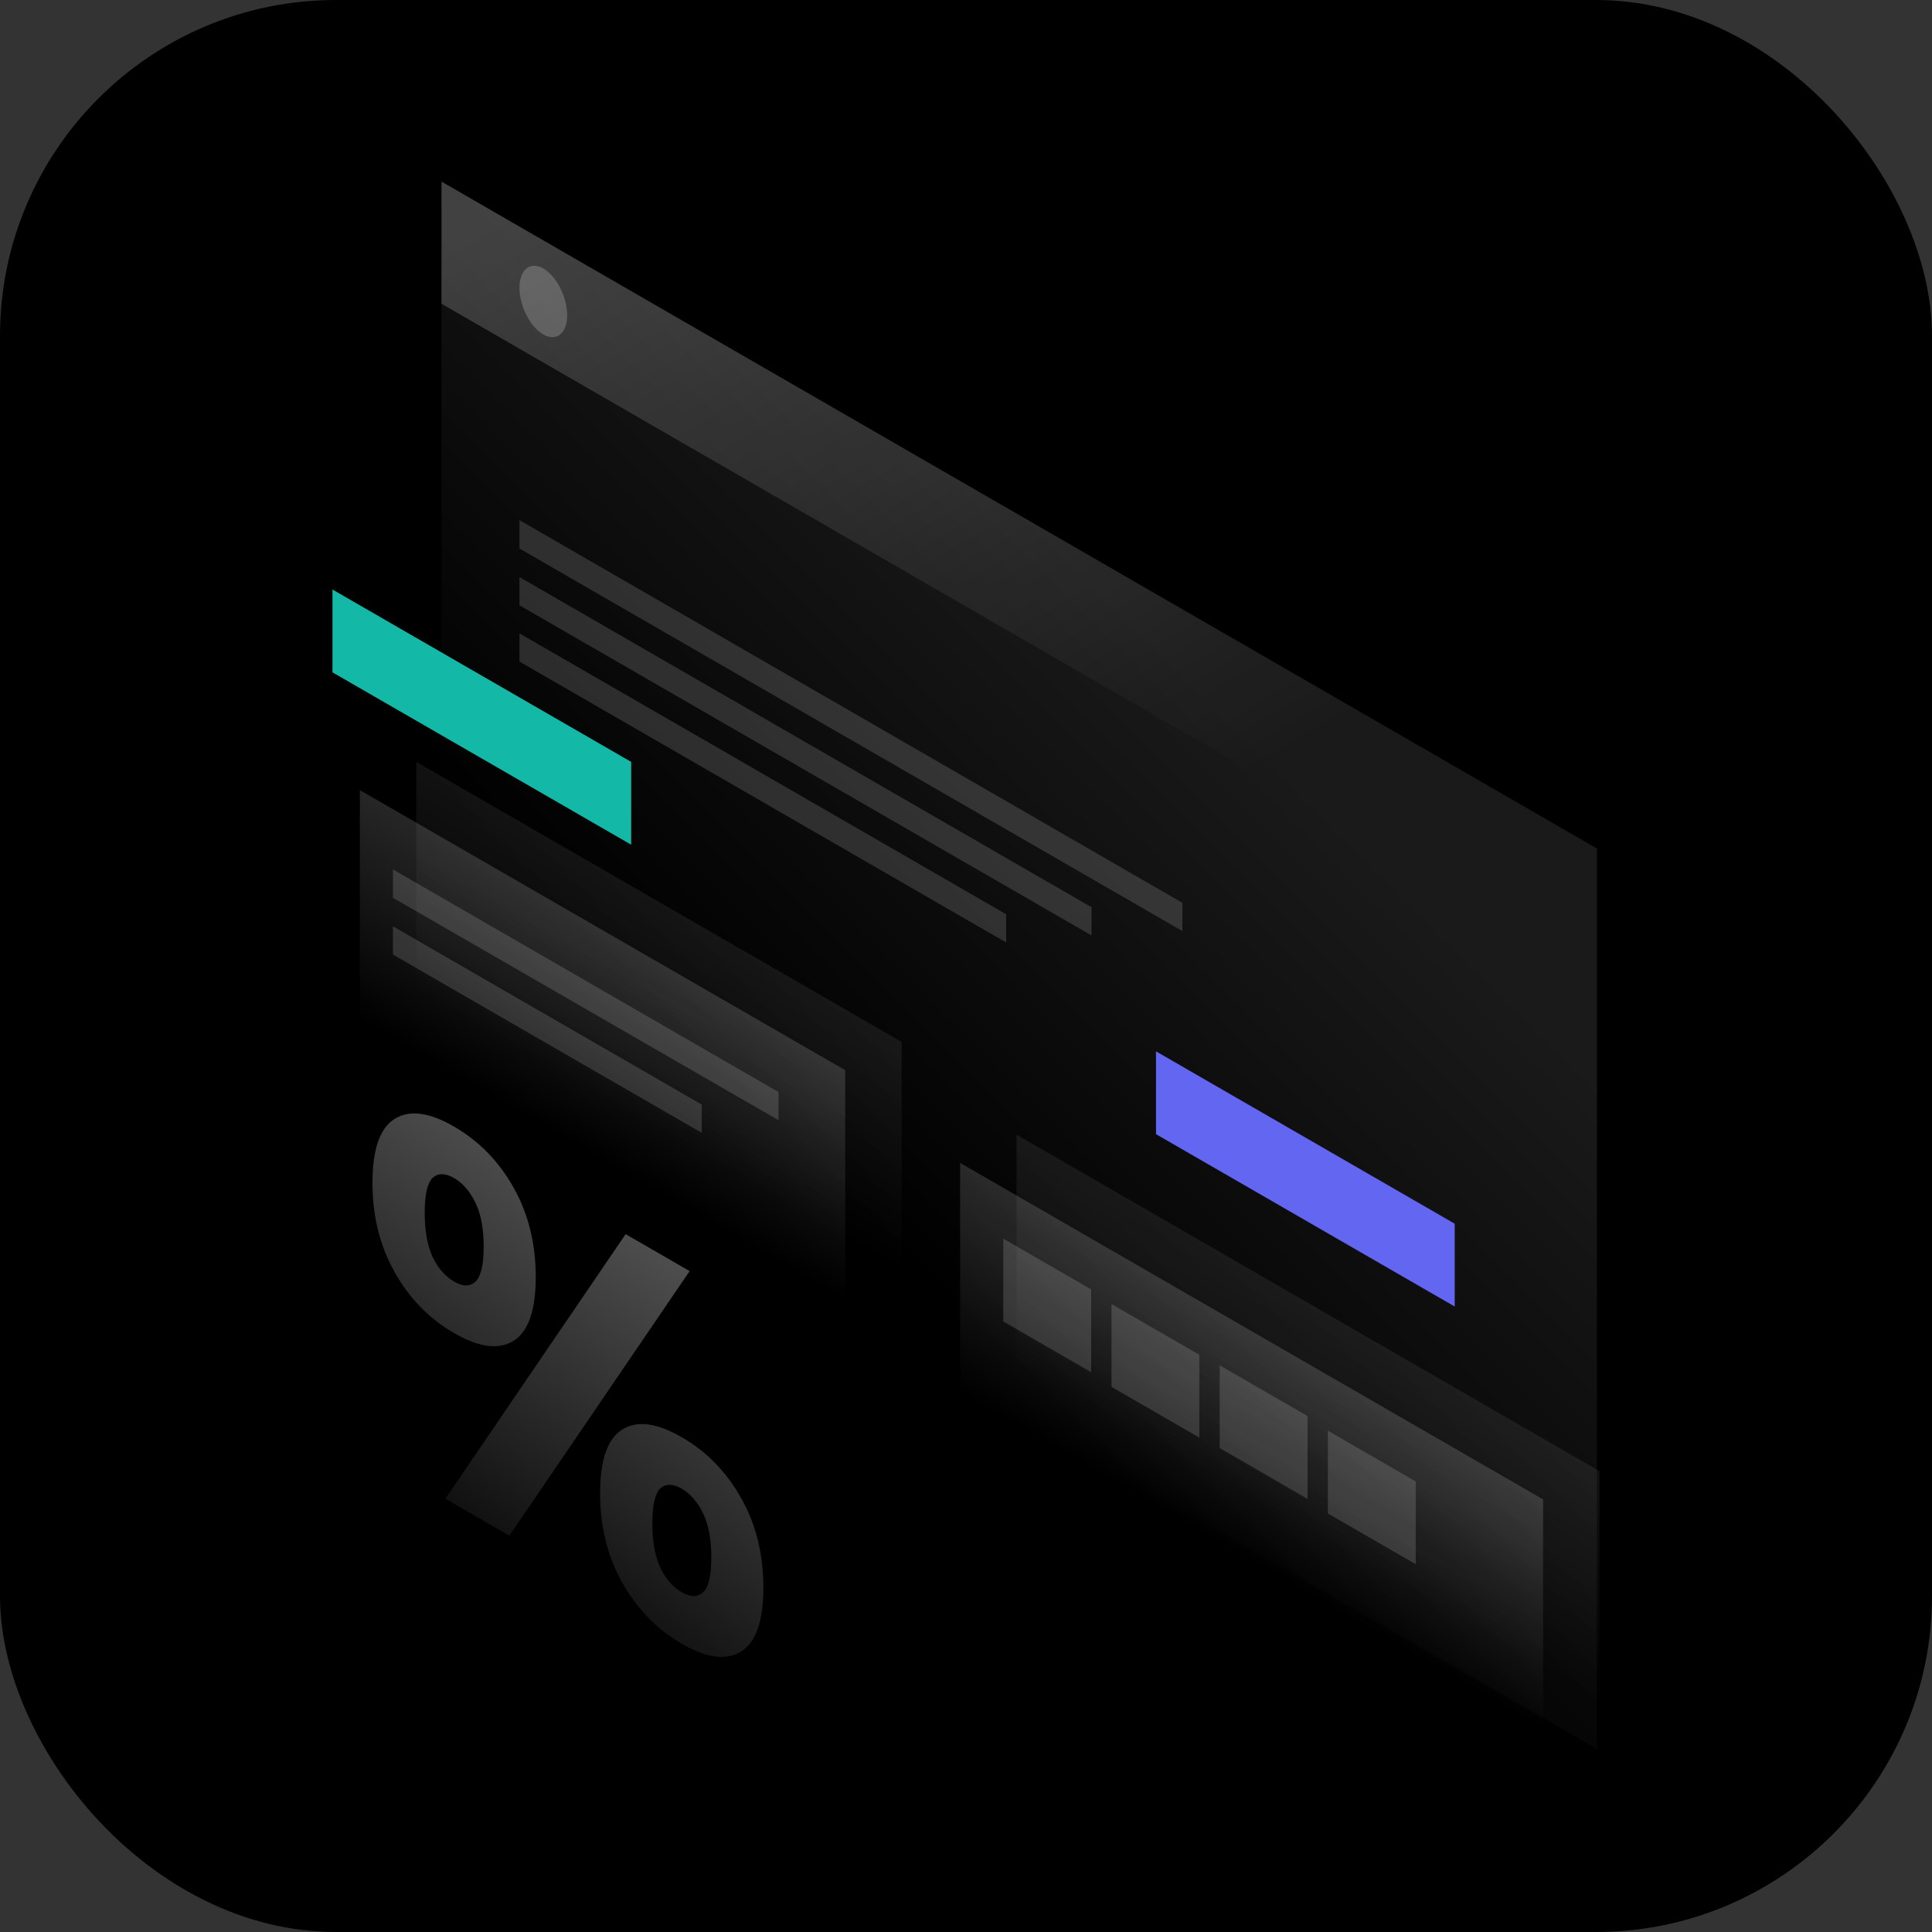 <svg width="1150" height="1150" viewBox="0 0 1150 1150" fill="none" xmlns="http://www.w3.org/2000/svg">
<rect x="0" y="0" width="1150" height="1150" fill="#333333" stroke="none"/>
<rect width="1150" height="1150" rx="200" fill="black"/>
<path opacity="0.1" d="M262.8 108.1L950.6 505.1L950.5 1041.1L262.7 644.1L262.8 108.1Z" fill="url(#paint0_linear_287_1479)"/>
<path opacity="0.2" d="M262.8 108.1L949.7 504.6V577.3L262.8 180.8V108.1Z" fill="url(#paint1_linear_287_1479)"/>
<path d="M197.9 350.9L375.7 453.5V502.8L197.9 400.2V350.9Z" fill="#14B8A6"/>
<path d="M688.1 625.8L865.9 728.4V777.7L688.1 675.1V625.8Z" fill="#6366F1"/>
<path opacity="0.15" d="M571.5 692.2L918.5 892.5V1041.4L571.5 841.1V692.2Z" fill="url(#paint2_linear_287_1479)"/>
<path opacity="0.07" d="M605.1 675.4L952.1 875.7V1024.6L605.1 824.3V675.4Z" fill="url(#paint3_linear_287_1479)"/>
<path opacity="0.15" d="M597.2 737.3L649.5 767.5V816.8L597.2 786.6V737.3Z" fill="white"/>
<path opacity="0.15" d="M661.6 776.2L713.9 806.4V855.7L661.6 825.5V776.2Z" fill="white"/>
<path opacity="0.15" d="M726 812.7L778.3 842.9V892.2L726 861.9V812.7Z" fill="white"/>
<path opacity="0.15" d="M790.4 851.6L842.7 881.8V931.1L790.4 900.9V851.6Z" fill="white"/>
<path opacity="0.15" d="M309.2 309.6L703.8 537.4V554.2L309.2 326.5V309.6Z" fill="white"/>
<path opacity="0.15" d="M309.2 343.5L649.7 540V556.8L309.2 360.3V343.5Z" fill="white"/>
<path opacity="0.15" d="M309.2 377L598.9 544.2V561L309.2 393.8V377Z" fill="white"/>
<path opacity="0.15" d="M214.2 470.3L503.1 637V785.9L214.2 619.2V470.3Z" fill="url(#paint4_linear_287_1479)"/>
<path opacity="0.07" d="M247.8 453.5L536.7 620.2V769.1L247.8 602.4V453.5Z" fill="url(#paint5_linear_287_1479)"/>
<path opacity="0.15" d="M233.9 517.5L463.4 650V666.8L233.9 534.4V517.5Z" fill="white"/>
<path opacity="0.15" d="M233.9 551.4L417.7 657.5V674.3L233.9 568.2V551.4Z" fill="white"/>
<path opacity="0.2" d="M337.6 187.6C337.6 198.5 331.2 203.6 323.4 199.1C315.6 194.6 309.2 182.1 309.2 171.3C309.2 160.5 315.6 155.3 323.4 159.8C331.2 164.3 337.6 176.8 337.6 187.6Z" fill="white"/>
<path opacity="0.3" d="M318.9 760.1C318.9 779.9 314.5 792.6 305.7 798.1C296.9 803.6 285.1 802.1 270.3 793.5C255.5 785 243.7 772.9 234.9 757.2C226.1 741.6 221.7 723.8 221.7 704C221.7 684.2 226.1 671.5 234.9 666C243.7 660.5 255.5 662 270.3 670.6C285.1 679.2 296.9 691.2 305.7 706.9C314.5 722.5 318.9 740.2 318.9 760.1ZM287.9 742.2C287.9 731.4 286.3 722.7 283 715.9C279.7 709.1 275.5 704.3 270.4 701.3C265.1 698.2 260.8 698.2 257.5 701.1C254.4 704.2 252.8 711.1 252.8 721.8C252.8 732.6 254.4 741.4 257.5 748.2C260.8 755 265.1 759.9 270.4 762.9C275.5 765.9 279.7 765.9 283 762.9C286.2 759.9 287.9 752.9 287.9 742.2ZM372.4 734.6L410.5 756.6L303.2 914.1L265.1 892.1L372.4 734.6ZM454.4 945C454.4 964.8 450 977.5 441.2 983C432.4 988.5 420.6 987 405.8 978.4C391 969.9 379.2 957.8 370.4 942.1C361.6 926.5 357.2 908.7 357.2 888.9C357.2 869.1 361.6 856.4 370.4 850.9C379.2 845.4 391 846.9 405.8 855.5C420.6 864 432.4 876.1 441.2 891.8C450 907.4 454.4 925.2 454.4 945ZM423.4 927.1C423.4 916.3 421.8 907.6 418.5 900.8C415.2 894 411 889.2 405.9 886.2C400.6 883.1 396.3 883.1 393 886C389.9 889.1 388.3 896 388.3 906.7C388.3 917.5 389.9 926.3 393 933.1C396.3 939.9 400.6 944.8 405.9 947.8C411 950.8 415.2 950.8 418.5 947.8C421.7 944.9 423.4 937.9 423.4 927.1Z" fill="url(#paint6_linear_287_1479)"/>
<defs>
<linearGradient id="paint0_linear_287_1479" x1="740.689" y1="440.899" x2="484.182" y2="696.9" gradientUnits="userSpaceOnUse">
<stop stop-color="white"/>
<stop offset="1" stop-color="white" stop-opacity="0"/>
</linearGradient>
<linearGradient id="paint1_linear_287_1479" x1="433.228" y1="49.624" x2="694.05" y2="491.433" gradientUnits="userSpaceOnUse">
<stop stop-color="white"/>
<stop offset="1" stop-color="white" stop-opacity="0"/>
</linearGradient>
<linearGradient id="paint2_linear_287_1479" x1="777.222" y1="810.985" x2="717.836" y2="913.871" gradientUnits="userSpaceOnUse">
<stop stop-color="white"/>
<stop offset="1" stop-color="white" stop-opacity="0"/>
</linearGradient>
<linearGradient id="paint3_linear_287_1479" x1="810.852" y1="794.171" x2="751.466" y2="897.056" gradientUnits="userSpaceOnUse">
<stop stop-color="white"/>
<stop offset="1" stop-color="white" stop-opacity="0"/>
</linearGradient>
<linearGradient id="paint4_linear_287_1479" x1="390.859" y1="572.263" x2="331.473" y2="675.148" gradientUnits="userSpaceOnUse">
<stop stop-color="white"/>
<stop offset="1" stop-color="white" stop-opacity="0"/>
</linearGradient>
<linearGradient id="paint5_linear_287_1479" x1="424.487" y1="555.449" x2="365.101" y2="658.334" gradientUnits="userSpaceOnUse">
<stop stop-color="white"/>
<stop offset="1" stop-color="white" stop-opacity="0"/>
</linearGradient>
<linearGradient id="paint6_linear_287_1479" x1="392.351" y1="748.407" x2="249.867" y2="948.158" gradientUnits="userSpaceOnUse">
<stop stop-color="white"/>
<stop offset="1" stop-color="white" stop-opacity="0"/>
</linearGradient>
</defs>
</svg>
